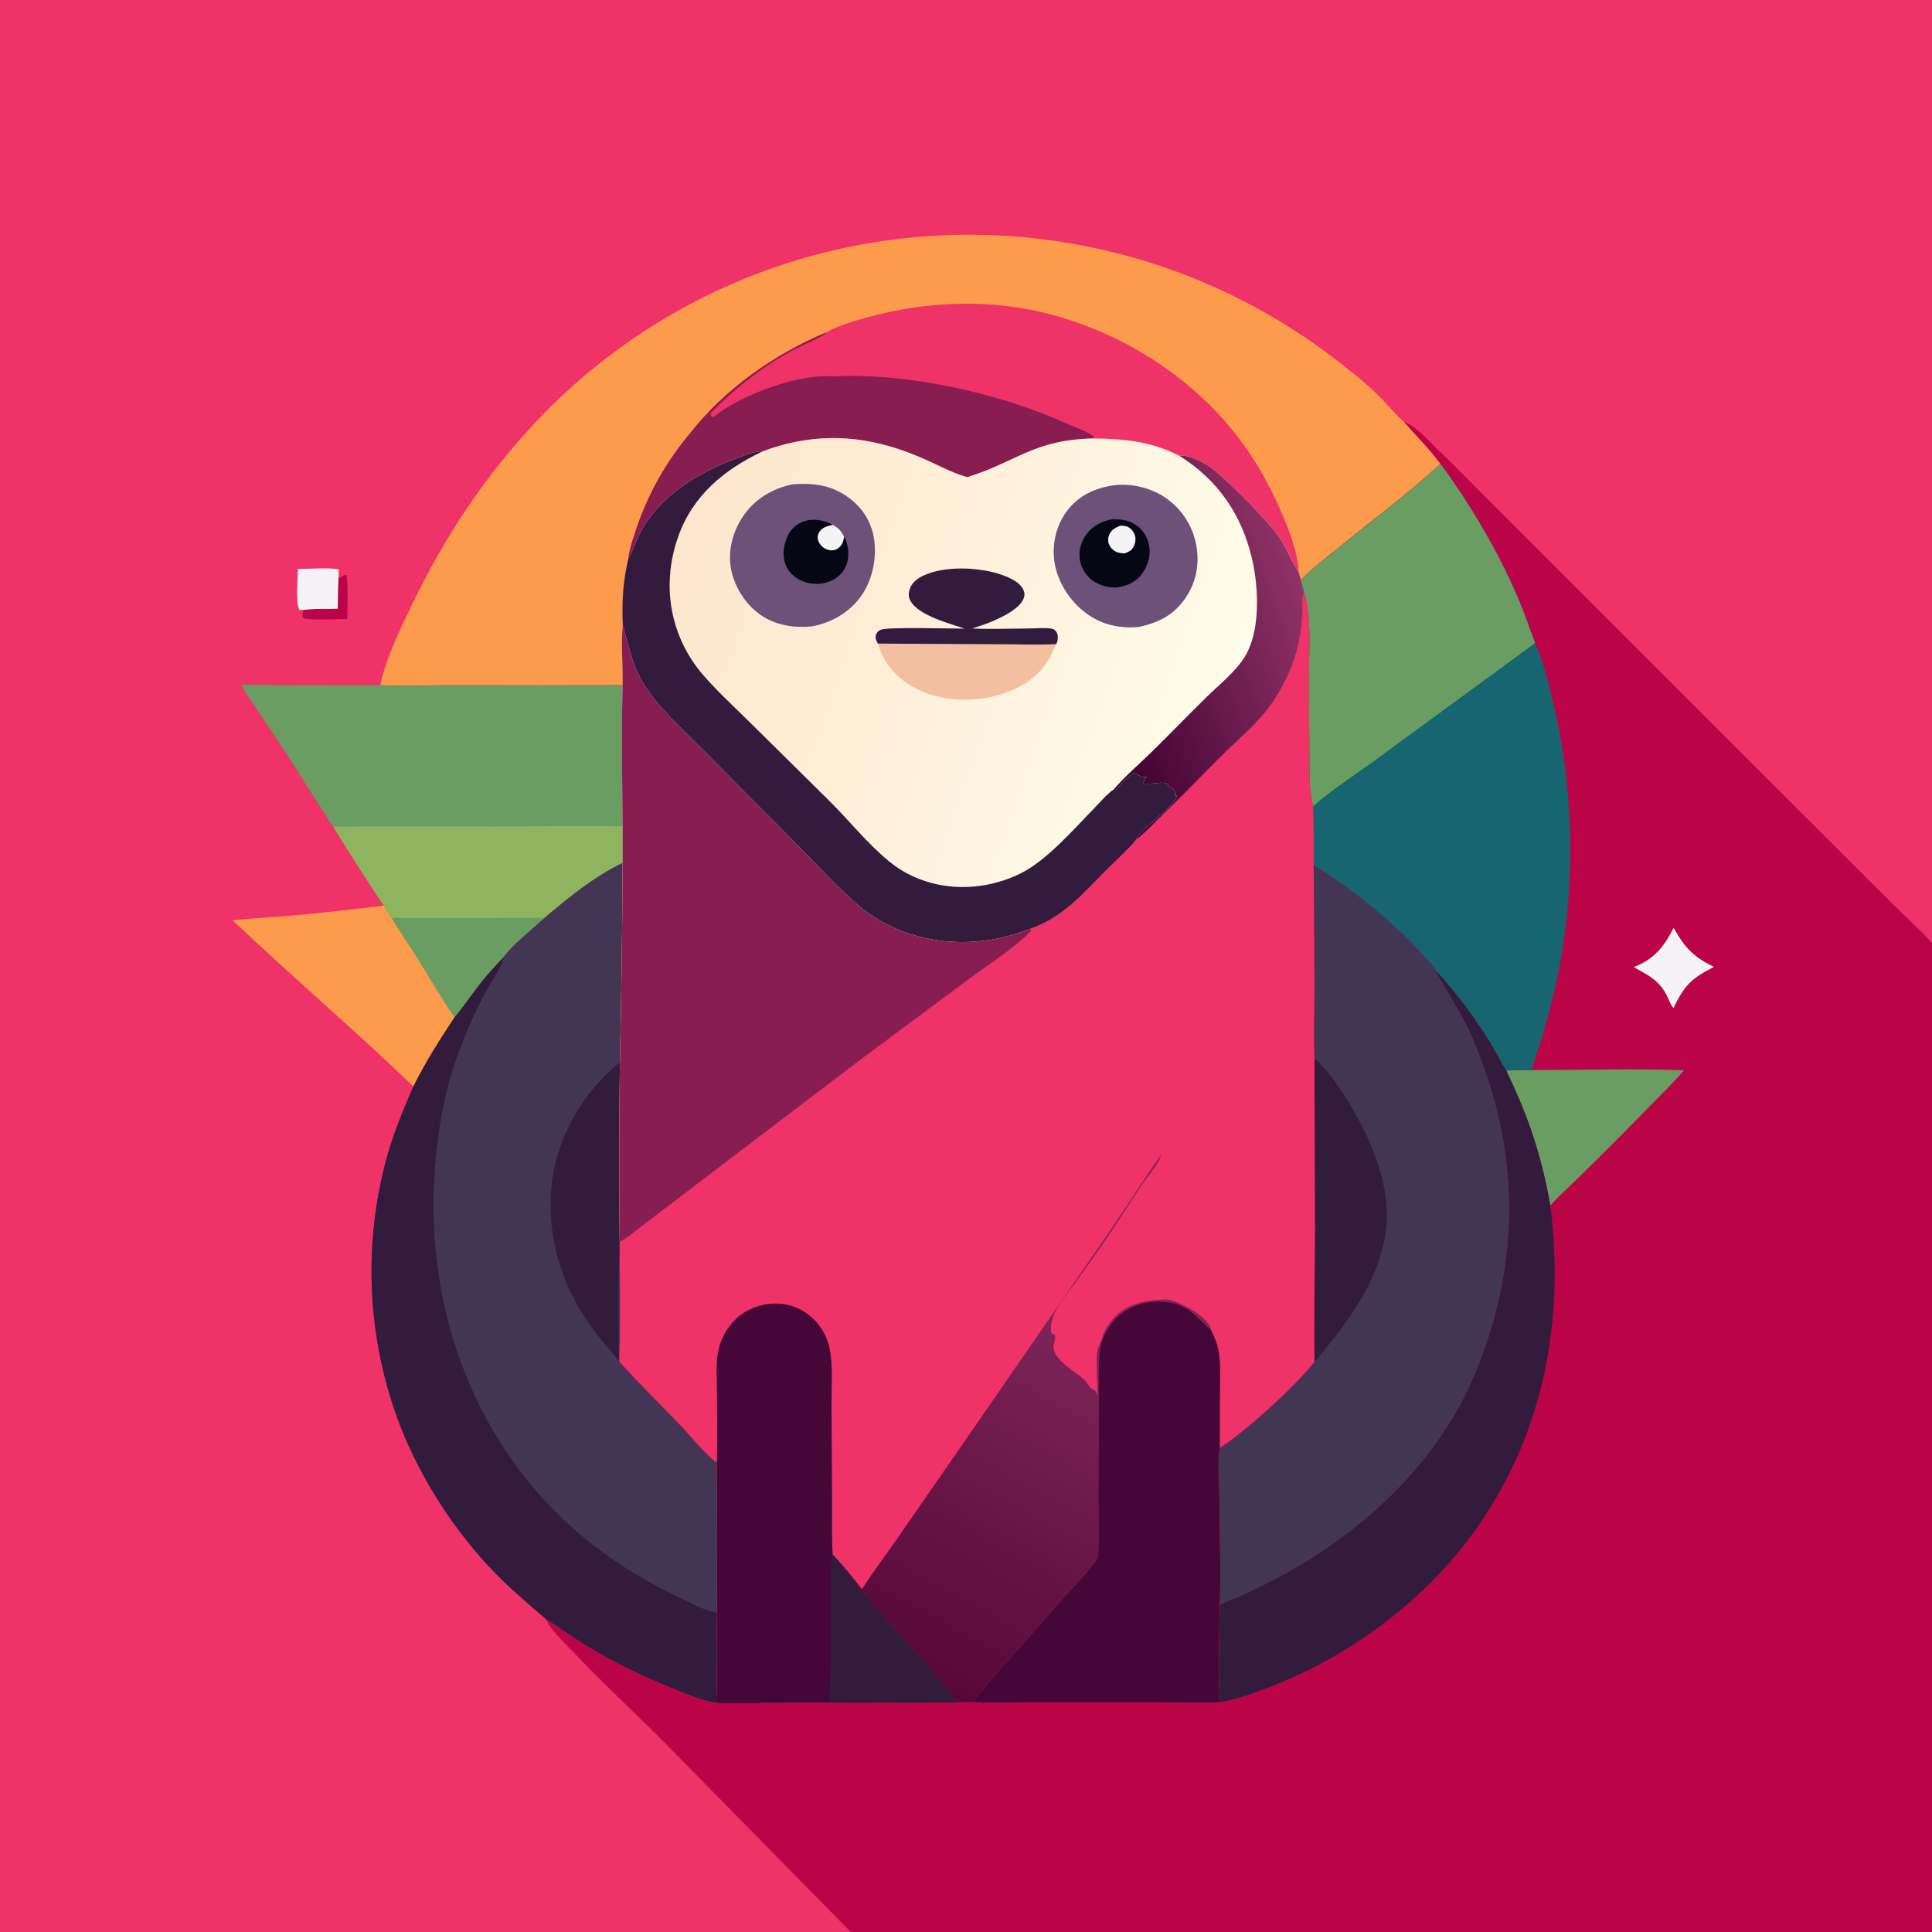 <?xml version="1.0" encoding="utf-8" ?>
<svg xmlns="http://www.w3.org/2000/svg" xmlns:xlink="http://www.w3.org/1999/xlink" width="689" height="689">
	<rect width="100%" height="100%" fill="#333333" stroke="none"/>
	<path fill="#EF3268" transform="scale(0.673 0.673)" d="M0 0L1024 0L1024 499.858L1024 1024L451.051 1024L0 1024L0 0Z"/>
	<path fill="#BB0447" transform="scale(0.673 0.673)" d="M179.352 306.614C180.551 305.919 182.329 304.508 183.662 304.66C184.573 312.247 184.03 320.335 184.069 327.996C176.605 328.042 168.428 328.761 161.057 327.772C160.166 326.857 160.187 326.686 160.269 325.329C160.309 324.665 160.526 323.896 160.663 323.254C166.395 322.305 173.084 322.922 178.973 322.522C179.032 317.218 179.038 311.91 179.352 306.614Z"/>
	<path fill="#F6F3F6" transform="scale(0.673 0.673)" d="M157.832 301.507C163.912 301.505 173.908 300.648 179.514 301.701L179.352 306.614C179.038 311.91 179.032 317.218 178.973 322.522C173.084 322.922 166.395 322.305 160.663 323.254C159.874 323.303 159.331 323.236 158.57 323.022C156.584 318.952 157.827 306.661 157.832 301.507Z"/>
	<path fill="#FD9B4D" transform="scale(0.673 0.673)" d="M203.406 479.869C204.815 481.905 206.071 484.593 207.632 486.445C211.553 493.196 216.162 499.559 220.291 506.193C227.12 517.165 233.573 528.405 240.909 539.045C233.085 550.94 225.38 563.003 219.039 575.77C187.867 545.59 154.676 517.583 123.298 487.652C134.334 486.506 145.466 486.017 156.525 485.029Q180.002 482.78 203.406 479.869Z"/>
	<path fill="#699D61" transform="scale(0.673 0.673)" d="M329.928 362.878C329.244 387.83 329.7 412.956 329.918 437.922L329.931 457.255C314.862 464.523 301.314 475.531 288.629 486.335C282.82 491.625 270.907 501.152 266.874 507.212C262.328 511.994 257.885 516.813 253.84 522.033C249.501 527.633 245.491 533.665 240.909 539.045C233.573 528.405 227.12 517.165 220.291 506.193C216.162 499.559 211.553 493.196 207.632 486.445C206.071 484.593 204.815 481.905 203.406 479.869C194.015 466.188 185.333 452.127 176.548 438.058C167.307 424.236 158.725 409.972 149.63 396.053C142.376 384.951 134.485 374.151 127.636 362.805C152.266 363.218 176.936 362.97 201.57 362.984C216.272 363.451 231.135 362.912 245.854 362.934Q287.891 363.159 329.928 362.878Z"/>
	<path fill="#8EB45F" transform="scale(0.673 0.673)" d="M176.548 438.058C205.293 437.69 234.063 438.008 262.812 437.975C285.147 437.949 307.59 437.462 329.918 437.922L329.931 457.255C314.862 464.523 301.314 475.531 288.629 486.335C282.82 491.625 270.907 501.152 266.874 507.212C262.328 511.994 257.885 516.813 253.84 522.033C249.501 527.633 245.491 533.665 240.909 539.045C233.573 528.405 227.12 517.165 220.291 506.193C216.162 499.559 211.553 493.196 207.632 486.445C206.071 484.593 204.815 481.905 203.406 479.869C194.015 466.188 185.333 452.127 176.548 438.058Z"/>
	<path fill="#699D61" transform="scale(0.673 0.673)" d="M207.632 486.445Q248.131 486.625 288.629 486.335C282.82 491.625 270.907 501.152 266.874 507.212C262.328 511.994 257.885 516.813 253.84 522.033C249.501 527.633 245.491 533.665 240.909 539.045C233.573 528.405 227.12 517.165 220.291 506.193C216.162 499.559 211.553 493.196 207.632 486.445Z"/>
	<path fill="#433655" transform="scale(0.673 0.673)" d="M288.629 486.335C301.314 475.531 314.862 464.523 329.931 457.255Q329.701 510.088 328.482 562.908Q327.844 610.541 328.37 658.176L328.345 669.097C328.768 686.5 328.605 704.098 328.243 721.504C338.242 732.779 349.184 743.314 359.596 754.213C366.129 761.051 372.469 769.299 379.854 775.118Q380.095 814.862 379.922 854.607C379.832 860.554 380.172 899.978 379.487 902.312C372.329 901.316 364.789 898.083 358.057 895.39Q345.6 890.521 333.602 884.61Q321.605 878.699 310.153 871.789C303.114 867.464 296.474 862.57 289.513 858.133C280.452 850.304 271.216 842.562 262.829 834.002C241.385 812.113 223.473 784.422 212.228 755.917Q211.405 753.79 210.625 751.647Q209.845 749.505 209.108 747.347Q208.371 745.189 207.678 743.017Q206.984 740.845 206.334 738.659Q205.684 736.473 205.077 734.275Q204.471 732.077 203.909 729.867Q203.347 727.657 202.829 725.437Q202.311 723.216 201.837 720.986Q201.364 718.755 200.935 716.515Q200.507 714.276 200.123 712.028Q199.739 709.78 199.4 707.525Q199.061 705.27 198.767 703.009Q198.474 700.748 198.225 698.481Q197.977 696.214 197.774 693.943Q197.571 691.672 197.413 689.397Q197.256 687.122 197.143 684.845Q197.031 682.567 196.965 680.288Q196.898 678.009 196.877 675.729Q196.856 673.448 196.881 671.168Q196.906 668.888 196.976 666.609Q197.046 664.33 197.162 662.052Q197.278 659.775 197.439 657.501Q197.6 655.226 197.807 652.955Q198.014 650.684 198.266 648.418Q198.518 646.152 198.815 643.891Q199.113 641.63 199.455 639.376Q199.798 637.121 200.185 634.874Q200.573 632.627 201.005 630.388Q201.437 628.149 201.914 625.92Q202.391 623.69 202.913 621.47Q203.435 619.25 204 617.041Q204.566 614.832 205.176 612.635C208.768 599.897 213.765 587.883 219.039 575.77C225.38 563.003 233.085 550.94 240.909 539.045C245.491 533.665 249.501 527.633 253.84 522.033C257.885 516.813 262.328 511.994 266.874 507.212C270.907 501.152 282.82 491.625 288.629 486.335Z"/>
	<path fill="#331B3E" transform="scale(0.673 0.673)" d="M328.482 562.908Q327.844 610.541 328.37 658.176L328.345 669.097C327.177 672.494 328.017 714.274 328.023 721.36C324.782 717.042 321.091 713.037 317.696 708.834C298.893 685.554 289.108 657.285 292.396 627.288C295.122 602.415 309.064 578.503 328.482 562.908Z"/>
	<path fill="#331B3E" transform="scale(0.673 0.673)" d="M266.874 507.212C266.861 507.44 266.856 507.667 266.835 507.894C266.537 511.186 260.156 520.522 258.368 523.852Q253.844 532.083 249.975 540.64Q246.106 549.198 242.914 558.031C236.553 575.119 233.202 592.353 231.235 610.442C224.725 670.319 239.015 731.215 275.67 779.63C298.089 809.24 327.369 831.349 360.92 846.967C366.056 849.358 373.845 853.599 379.304 854.543C379.508 854.579 379.716 854.586 379.922 854.607C379.832 860.554 380.172 899.978 379.487 902.312C372.329 901.316 364.789 898.083 358.057 895.39Q345.6 890.521 333.602 884.61Q321.605 878.699 310.153 871.789C303.114 867.464 296.474 862.57 289.513 858.133C280.452 850.304 271.216 842.562 262.829 834.002C241.385 812.113 223.473 784.422 212.228 755.917Q211.405 753.79 210.625 751.647Q209.845 749.505 209.108 747.347Q208.371 745.189 207.678 743.017Q206.984 740.845 206.334 738.659Q205.684 736.473 205.077 734.275Q204.471 732.077 203.909 729.867Q203.347 727.657 202.829 725.437Q202.311 723.216 201.837 720.986Q201.364 718.755 200.935 716.515Q200.507 714.276 200.123 712.028Q199.739 709.78 199.4 707.525Q199.061 705.27 198.767 703.009Q198.474 700.748 198.225 698.481Q197.977 696.214 197.774 693.943Q197.571 691.672 197.413 689.397Q197.256 687.122 197.143 684.845Q197.031 682.567 196.965 680.288Q196.898 678.009 196.877 675.729Q196.856 673.448 196.881 671.168Q196.906 668.888 196.976 666.609Q197.046 664.33 197.162 662.052Q197.278 659.775 197.439 657.501Q197.6 655.226 197.807 652.955Q198.014 650.684 198.266 648.418Q198.518 646.152 198.815 643.891Q199.113 641.63 199.455 639.376Q199.798 637.121 200.185 634.874Q200.573 632.627 201.005 630.388Q201.437 628.149 201.914 625.92Q202.391 623.69 202.913 621.47Q203.435 619.25 204 617.041Q204.566 614.832 205.176 612.635C208.768 599.897 213.765 587.883 219.039 575.77C225.38 563.003 233.085 550.94 240.909 539.045C245.491 533.665 249.501 527.633 253.84 522.033C257.885 516.813 262.328 511.994 266.874 507.212Z"/>
	<path fill="#FD9B4D" transform="scale(0.673 0.673)" d="M201.57 362.984C204.098 350.55 210.196 337.446 215.626 326.001C232.283 290.894 250.375 261.497 276.137 232.187Q278.679 229.275 281.292 226.427Q283.905 223.578 286.587 220.795Q289.269 218.011 292.018 215.295Q294.768 212.578 297.583 209.929Q300.399 207.281 303.278 204.702Q306.158 202.124 309.1 199.616Q312.042 197.109 315.044 194.675Q318.047 192.241 321.108 189.881Q324.169 187.521 327.288 185.237Q330.406 182.953 333.58 180.746Q336.753 178.54 339.98 176.412Q343.207 174.283 346.485 172.235Q349.763 170.187 353.09 168.219Q356.417 166.252 359.792 164.367Q363.166 162.482 366.586 160.68Q370.006 158.879 373.469 157.162Q376.932 155.444 380.436 153.813Q383.94 152.181 387.483 150.636Q391.026 149.091 394.606 147.633Q398.186 146.175 401.8 144.806Q405.415 143.436 409.062 142.156Q412.709 140.875 416.387 139.685Q420.064 138.495 423.77 137.395Q427.475 136.295 431.207 135.286Q434.938 134.278 438.693 133.361Q442.448 132.444 446.225 131.62Q450.001 130.796 453.797 130.065Q457.592 129.333 461.405 128.695Q465.217 128.057 469.044 127.513Q472.871 126.969 476.71 126.519Q480.549 126.069 484.398 125.713Q488.246 125.357 492.103 125.096Q495.7 124.854 499.302 124.694Q502.904 124.533 506.509 124.454Q510.113 124.375 513.719 124.378Q517.324 124.381 520.929 124.465Q524.534 124.549 528.135 124.715Q531.737 124.881 535.334 125.128Q538.931 125.375 542.521 125.704Q546.112 126.033 549.694 126.442Q553.276 126.852 556.848 127.343Q560.42 127.834 563.98 128.405Q567.54 128.976 571.086 129.628Q574.632 130.28 578.163 131.012Q581.693 131.744 585.206 132.556Q588.719 133.367 592.213 134.258Q595.707 135.149 599.179 136.119Q602.652 137.089 606.102 138.137Q609.551 139.185 612.977 140.311Q616.402 141.437 619.801 142.64Q623.199 143.843 626.57 145.123Q629.941 146.403 633.282 147.758Q636.623 149.114 639.932 150.545Q643.242 151.976 646.518 153.481Q649.794 154.987 653.035 156.566Q656.276 158.145 659.481 159.798Q662.686 161.45 665.852 163.174Q669.019 164.898 672.146 166.694Q675.272 168.489 678.357 170.355Q681.443 172.221 684.485 174.156Q687.527 176.091 690.525 178.095Q693.522 180.098 696.474 182.169Q699.425 184.24 702.329 186.377Q705.233 188.514 708.088 190.716C715.898 196.733 723.589 202.844 730.626 209.766C735.085 214.152 739.033 219.271 743.738 223.362C743.841 223.452 743.946 223.54 744.05 223.628C750.452 230.944 757.621 237.996 763.345 245.839C746.521 261.374 727.841 275.126 710.123 289.632C703.15 295.341 695.696 300.907 689.406 307.354L688.134 303.058C684.238 297.131 681.813 290.319 677.752 284.364C672.203 276.227 651.222 255.261 643.378 249.078C640.535 246.838 637.381 244.883 634.042 243.471C631.894 242.562 627.321 240.78 625.144 241.667C610.172 233.83 595.614 232.515 578.949 232.352C547.468 233.145 538.762 244.74 512.475 252.881C503.369 250.168 495.266 245.48 486.543 241.84C458.774 230.251 432.402 228.632 404.003 239.229C400.453 239.031 396.669 240.594 393.359 241.743C379.404 246.586 365.059 253.71 354.038 263.638C347.345 269.668 341.453 277.02 337.76 285.277C336.164 288.846 334.923 292.753 332.931 296.113C330.077 308.055 329.457 319.052 330.028 331.304C328.948 341.542 330.161 352.524 329.928 362.878Q287.891 363.159 245.854 362.934C231.135 362.912 216.272 363.451 201.57 362.984Z"/>
	<path fill="#EF3268" transform="scale(0.673 0.673)" d="M437.369 176.354C444.217 172.483 452.481 170.112 460.063 168.043C492.03 159.32 526.504 158.185 558.563 167.087C604.233 179.769 645.484 209.545 668.942 251.161C676.155 263.958 688.001 288.949 688.134 303.058C684.238 297.131 681.813 290.319 677.752 284.364C672.203 276.227 651.222 255.261 643.378 249.078C640.535 246.838 637.381 244.883 634.042 243.471C631.894 242.562 627.321 240.78 625.144 241.667C610.172 233.83 595.614 232.515 578.949 232.352C547.468 233.145 538.762 244.74 512.475 252.881C503.369 250.168 495.266 245.48 486.543 241.84C458.774 230.251 432.402 228.632 404.003 239.229C400.453 239.031 396.669 240.594 393.359 241.743C379.404 246.586 365.059 253.71 354.038 263.638C347.345 269.668 341.453 277.02 337.76 285.277C336.164 288.846 334.923 292.753 332.931 296.113C333.481 291.36 335.087 286.621 336.564 282.081C342.981 262.361 352.705 245.006 366.033 229.139C384.315 205.995 410.32 187.755 437.369 176.354Z"/>
	<path fill="#871D51" transform="scale(0.673 0.673)" d="M437.369 176.354L437.465 176.903C431.244 180.627 424.241 183.265 417.869 186.805C402.858 195.145 388.747 206.574 376.736 218.763L376.533 219.773L377.529 221.047C378.634 220.733 379.195 220.212 380.083 219.512C393.315 209.065 424.253 197.813 440.795 199.481C480.594 197.348 529.098 208.171 565.224 224.448C568.808 226.063 576.681 228.8 579.346 231.208C579.464 231.314 579.561 231.44 579.668 231.557C579.437 231.83 579.242 232.147 578.949 232.352C547.468 233.145 538.762 244.74 512.475 252.881C503.369 250.168 495.266 245.48 486.543 241.84C458.774 230.251 432.402 228.632 404.003 239.229C400.453 239.031 396.669 240.594 393.359 241.743C379.404 246.586 365.059 253.71 354.038 263.638C347.345 269.668 341.453 277.02 337.76 285.277C336.164 288.846 334.923 292.753 332.931 296.113C333.481 291.36 335.087 286.621 336.564 282.081C342.981 262.361 352.705 245.006 366.033 229.139C384.315 205.995 410.32 187.755 437.369 176.354Z"/>
	<defs>
		<linearGradient id="gradient_0" gradientUnits="userSpaceOnUse" x1="360.004" y1="284.065" x2="646.183" y2="384.6">
			<stop offset="0" stop-color="#FEE6CC"/>
			<stop offset="1" stop-color="#FEFCEA"/>
		</linearGradient>
	</defs>
	<path fill="url(#gradient_0)" transform="scale(0.673 0.673)" d="M404.003 239.229C432.402 228.632 458.774 230.251 486.543 241.84C495.266 245.48 503.369 250.168 512.475 252.881C538.762 244.74 547.468 233.145 578.949 232.352C595.614 232.515 610.172 233.83 625.144 241.667C627.321 240.78 631.894 242.562 634.042 243.471C637.381 244.883 640.535 246.838 643.378 249.078C651.222 255.261 672.203 276.227 677.752 284.364C681.813 290.319 684.238 297.131 688.134 303.058L689.406 307.354Q690.213 310.567 690.977 313.79C690.895 314.096 690.808 314.401 690.731 314.709C689.796 318.435 690.2 323.208 690.034 327.075Q689.877 330.182 689.489 333.268Q689.101 336.354 688.485 339.403Q687.869 342.452 687.028 345.446Q686.187 348.441 685.126 351.365C682.128 359.412 677.783 367.722 672.634 374.637C665.113 384.737 654.879 392.935 646.035 401.847C635.509 412.456 625.175 423.203 614.382 433.55C610.5 437.271 606.549 441.661 602.248 444.86C597.601 450.45 591.793 455.551 586.622 460.698C579.181 468.104 571.842 476.455 563.439 482.73C557.986 486.803 552.331 489.938 545.926 492.196L546.584 493.226C539.023 501.297 522.92 511.886 513.66 518.699L455.206 562.191L361.933 633.154L339.68 650.113C336.139 652.785 332.3 656.185 328.37 658.176Q327.844 610.542 328.482 562.908Q329.701 510.088 329.931 457.255L329.918 437.922C329.7 412.956 329.244 387.83 329.928 362.878C330.161 352.524 328.948 341.542 330.028 331.304C329.457 319.052 330.077 308.055 332.931 296.113C334.923 292.753 336.164 288.846 337.76 285.277C341.453 277.02 347.345 269.668 354.038 263.638C365.059 253.71 379.404 246.586 393.359 241.743C396.669 240.594 400.453 239.031 404.003 239.229Z"/>
	<path fill="#F2BFA0" transform="scale(0.673 0.673)" d="M465.191 341.048L530.938 341.411C540.463 341.412 550.232 341.845 559.732 341.326C558.643 343.632 557.589 345.969 556.391 348.219C550.822 358.68 540.902 364.676 529.814 368.075C515.672 372.412 498.136 371.775 484.989 364.625C474.987 359.186 468.442 352.009 465.191 341.048Z"/>
	<path fill="#331B3E" transform="scale(0.673 0.673)" d="M511.215 333.121C503.231 330.334 486.583 326.218 482.381 318.262C481.357 316.322 481.388 314.394 482.025 312.321C483.031 309.05 485.815 306.721 488.79 305.258C500.434 299.53 519.384 300.449 531.348 304.777C535.276 306.198 540.449 308.541 542.292 312.515C543.02 314.086 543.039 315.688 542.373 317.287C539.731 323.635 527.474 328.778 521.424 330.947C519.352 331.689 517.241 332.315 515.162 333.038C525.129 333.469 535.178 333.116 545.153 333.032C548.95 332.999 553.247 332.562 556.981 333.07C558.097 333.221 558.528 333.459 559.316 334.273C560.399 335.392 560.598 336.887 560.522 338.378C560.469 339.412 560.134 340.38 559.732 341.326C550.232 341.845 540.463 341.412 530.938 341.411L465.191 341.048C464.314 339.478 463.605 337.998 464.259 336.153C464.674 334.983 465.56 334.238 466.66 333.732C470.15 332.125 504.285 333.139 511.215 333.121Z"/>
	<defs>
		<linearGradient id="gradient_1" gradientUnits="userSpaceOnUse" x1="579.386" y1="349.183" x2="689.173" y2="309.514">
			<stop offset="0" stop-color="#420334"/>
			<stop offset="1" stop-color="#903265"/>
		</linearGradient>
	</defs>
	<path fill="url(#gradient_1)" transform="scale(0.673 0.673)" d="M625.144 241.667C627.321 240.78 631.894 242.562 634.042 243.471C637.381 244.883 640.535 246.838 643.378 249.078C651.222 255.261 672.203 276.227 677.752 284.364C681.813 290.319 684.238 297.131 688.134 303.058L689.406 307.354Q690.213 310.567 690.977 313.79C690.895 314.096 690.808 314.401 690.731 314.709C689.796 318.435 690.2 323.208 690.034 327.075Q689.877 330.182 689.489 333.268Q689.101 336.354 688.485 339.403Q687.869 342.452 687.028 345.446Q686.187 348.441 685.126 351.365C682.128 359.412 677.783 367.722 672.634 374.637C665.113 384.737 654.879 392.935 646.035 401.847C635.509 412.456 625.175 423.203 614.382 433.55C610.5 437.271 606.549 441.661 602.248 444.86C602.26 440.413 622.413 428.261 623.663 421.525Q623.102 421.583 622.54 421.624C623.156 416.58 620.741 419.563 618.864 415.613C615.849 413.861 612.231 415.408 608.975 415.281C607.965 415.242 606.982 415.275 605.972 415.318L605.555 414.884L607.05 412.758L606.61 412.766L607.624 411.788L607.636 411.786C606.471 411.747 605.253 411.804 604.205 411.232C603.21 410.689 602.248 410.141 601.228 409.634C598.623 409.856 593.526 416.531 591.188 418.6L590.128 418.347C596.235 411.296 603.795 404.815 610.47 398.27C620.307 388.624 629.845 378.674 639.696 369.051C646.276 362.622 654.115 356.452 659.173 348.731C668.14 335.045 666.998 311.514 663.507 296.331C658.146 273.014 645.463 254.357 625.144 241.667Z"/>
	<path fill="#6D5178" transform="scale(0.673 0.673)" d="M590.207 257.165C599.196 256.019 609.062 258.3 616.696 263.151Q617.493 263.665 618.264 264.218Q619.036 264.771 619.779 265.36Q620.522 265.95 621.236 266.575Q621.95 267.2 622.633 267.859Q623.315 268.518 623.965 269.209Q624.615 269.9 625.23 270.623Q625.845 271.345 626.425 272.096Q627.004 272.847 627.546 273.626Q628.088 274.404 628.592 275.209Q629.096 276.013 629.56 276.84Q630.024 277.668 630.447 278.517Q630.87 279.366 631.251 280.235Q631.632 281.104 631.971 281.99Q632.309 282.876 632.604 283.778Q632.899 284.68 633.15 285.595Q633.401 286.51 633.607 287.436C635.83 297.445 634.283 307.585 628.649 316.201C622.479 325.64 614.289 329.886 603.511 332.204C593.451 333.144 584.086 331.157 575.828 325.169C567.054 318.807 560.334 308.454 558.743 297.669C557.364 288.325 559.663 278.383 565.364 270.81C571.523 262.629 580.251 258.539 590.207 257.165Z"/>
	<path fill="#050714" transform="scale(0.673 0.673)" d="M589.343 275.171C593.725 275.051 597.904 275.567 601.662 278.003C605.415 280.435 607.941 284.32 608.862 288.676C609.943 293.792 608.53 299.239 605.567 303.491C602.149 308.395 597.585 310.429 591.869 311.329C587.757 311.465 583.457 310.518 579.955 308.3Q579.583 308.065 579.223 307.812Q578.864 307.559 578.518 307.287Q578.172 307.015 577.84 306.726Q577.509 306.437 577.193 306.13Q576.877 305.824 576.577 305.502Q576.277 305.18 575.995 304.843Q575.712 304.506 575.447 304.155Q575.182 303.804 574.936 303.439Q574.69 303.075 574.463 302.698Q574.236 302.321 574.028 301.933Q573.821 301.545 573.634 301.147Q573.447 300.749 573.281 300.342Q573.115 299.934 572.97 299.519Q572.825 299.104 572.702 298.681Q572.579 298.259 572.478 297.831Q572.377 297.403 572.298 296.97C571.447 292.276 572.674 287.422 575.392 283.534C578.759 278.718 583.674 276.196 589.343 275.171Z"/>
	<path fill="#F6F3F6" transform="scale(0.673 0.673)" d="M593.656 278.542C594.866 278.57 596.184 278.613 597.318 279.079C599.162 279.838 600.512 281.356 601.216 283.202C602.008 285.275 601.75 287.587 600.754 289.544C599.6 291.81 598.202 292.412 595.878 293.256C594.678 293.175 593.329 293.068 592.182 292.683C590.324 292.059 588.648 290.564 587.815 288.792C587.007 287.074 587.04 285.119 587.765 283.379C588.904 280.643 591.068 279.65 593.656 278.542Z"/>
	<path fill="#6D5178" transform="scale(0.673 0.673)" d="M420.302 256.586C430.654 255.916 439.431 256.835 448.263 262.694C455.866 267.739 461.162 275.116 462.914 284.128C464.909 294.396 462.638 306.557 456.736 315.233C450.525 324.363 440.814 329.944 430.118 331.949C420.978 332.789 411.624 331.462 403.81 326.35C395.633 321.002 389.474 311.668 387.49 302.122C385.471 292.409 388.152 281.985 393.597 273.819C399.907 264.358 409.302 258.81 420.302 256.586Z"/>
	<path fill="#050714" transform="scale(0.673 0.673)" d="M447.296 284.501C447.63 284.902 447.544 284.751 447.789 285.261C449.751 289.338 450.091 294.959 448.578 299.231C447.143 303.284 443.989 306.283 440.055 307.924Q439.599 308.112 439.134 308.276Q438.669 308.441 438.196 308.582Q437.724 308.723 437.244 308.84Q436.765 308.957 436.281 309.05Q435.796 309.142 435.308 309.211Q434.819 309.279 434.328 309.322Q433.837 309.366 433.344 309.385Q432.851 309.404 432.358 309.397Q431.865 309.391 431.372 309.361Q430.88 309.33 430.39 309.274Q429.9 309.219 429.413 309.138Q428.927 309.058 428.444 308.954Q427.962 308.849 427.486 308.72Q427.01 308.592 426.541 308.439Q426.072 308.287 425.611 308.111Q425.15 307.935 424.699 307.736C420.773 305.978 417.582 302.892 416.117 298.804C414.372 293.936 415.308 288.041 417.603 283.508Q417.933 282.859 418.327 282.247Q418.72 281.634 419.173 281.063Q419.625 280.493 420.132 279.97Q420.639 279.448 421.195 278.978Q421.752 278.509 422.352 278.097Q422.952 277.685 423.591 277.335Q424.229 276.985 424.899 276.7Q425.569 276.415 426.264 276.198C431.36 274.555 436.707 275.663 441.337 278.101C444.521 279.952 445.712 281.188 447.296 284.501Z"/>
	<path fill="#F6F3F6" transform="scale(0.673 0.673)" d="M441.337 278.101C444.521 279.952 445.712 281.188 447.296 284.501C447.113 285.516 446.929 286.557 446.516 287.509C445.747 289.281 444.388 290.735 442.524 291.347C440.685 291.951 438.611 291.541 436.97 290.573C435.288 289.58 433.908 287.906 433.443 285.99C433.062 284.417 433.378 283.074 434.242 281.735C435.756 279.389 438.819 278.664 441.337 278.101Z"/>
	<path fill="#331B3E" transform="scale(0.673 0.673)" d="M332.931 296.113C334.923 292.753 336.164 288.846 337.76 285.277C341.453 277.02 347.345 269.668 354.038 263.638C365.059 253.71 379.404 246.586 393.359 241.743C396.669 240.594 400.453 239.031 404.003 239.229C383.642 248.882 367.024 262.648 359.317 284.503C352.645 303.424 353.291 323.819 362.164 341.931Q364.32 346.337 367.046 350.415Q369.773 354.493 373.02 358.17C380.54 366.772 389.137 374.632 397.261 382.668L439.531 424.444C450.268 435.091 459.871 447.351 471.653 456.872Q473.685 458.505 475.855 459.949Q478.025 461.394 480.315 462.638Q482.605 463.883 484.997 464.918Q487.39 465.953 489.865 466.77C506.451 472.402 525.28 470.569 540.873 462.789C554.89 455.795 568.75 439.607 579.837 428.307C582.893 425.192 586.514 420.762 590.128 418.347L591.188 418.6C593.526 416.531 598.623 409.856 601.228 409.634C602.248 410.141 603.21 410.689 604.205 411.232C605.253 411.804 606.471 411.747 607.636 411.786L607.624 411.788L606.61 412.766L607.05 412.758L605.555 414.884L605.972 415.318C606.982 415.275 607.965 415.242 608.975 415.281C612.231 415.408 615.849 413.861 618.864 415.613C620.741 419.563 623.156 416.58 622.54 421.624Q623.102 421.583 623.663 421.525C622.413 428.261 602.26 440.413 602.248 444.86C597.601 450.45 591.793 455.551 586.622 460.698C579.181 468.104 571.842 476.455 563.439 482.73C557.986 486.803 552.331 489.938 545.926 492.196C542.264 493.512 538.556 494.804 534.806 495.842C512.29 502.07 487.266 499.765 466.815 488.133Q463.249 486.135 459.924 483.758Q456.599 481.381 453.554 478.654C442.519 468.723 432.274 457.638 421.843 447.08C407.309 432.369 392.574 417.876 378.169 403.035C367.138 391.669 351.614 377.97 342.878 365.258C335.521 354.552 333.377 343.537 330.028 331.304C329.457 319.052 330.077 308.055 332.931 296.113Z"/>
	<path fill="#871D51" transform="scale(0.673 0.673)" d="M330.028 331.304C333.377 343.537 335.521 354.552 342.878 365.258C351.614 377.97 367.138 391.669 378.169 403.035C392.574 417.876 407.309 432.369 421.843 447.08C432.274 457.638 442.519 468.723 453.554 478.654Q456.599 481.381 459.924 483.758Q463.249 486.135 466.815 488.133C487.266 499.765 512.29 502.07 534.806 495.842C538.556 494.804 542.264 493.512 545.926 492.196L546.584 493.226C539.023 501.297 522.92 511.886 513.66 518.699L455.206 562.191L361.933 633.154L339.68 650.113C336.139 652.785 332.3 656.185 328.37 658.176Q327.844 610.542 328.482 562.908Q329.701 510.088 329.931 457.255L329.918 437.922C329.7 412.956 329.244 387.83 329.928 362.878C330.161 352.524 328.948 341.542 330.028 331.304Z"/>
	<path fill="#BB0447" transform="scale(0.673 0.673)" d="M744.05 223.628C750.118 225.515 757.226 233.828 761.826 238.206C774.546 250.311 786.657 263.064 799.159 275.394L920.516 396.741L1000.23 476.334C1008.02 484.238 1016.54 491.661 1024 499.858L1024 1024L451.051 1024L351.493 922.733C335.939 907.139 319.795 892.243 304.631 876.259C300.882 872.307 290.895 863.082 289.513 858.133C296.474 862.57 303.114 867.464 310.153 871.789Q321.605 878.699 333.602 884.61Q345.6 890.521 358.057 895.39C364.789 898.083 372.329 901.316 379.487 902.312C380.172 899.978 379.832 860.554 379.922 854.607Q380.095 814.862 379.854 775.118C372.469 769.299 366.129 761.051 359.596 754.213C349.184 743.314 338.242 732.779 328.243 721.504C328.605 704.098 328.768 686.5 328.345 669.097L328.37 658.176C332.3 656.185 336.139 652.785 339.68 650.113L361.933 633.154L455.206 562.191L513.66 518.699C522.92 511.886 539.023 501.297 546.584 493.226L545.926 492.196C552.331 489.938 557.986 486.803 563.439 482.73C571.842 476.455 579.181 468.104 586.622 460.698C591.793 455.551 597.601 450.45 602.248 444.86C606.549 441.661 610.5 437.271 614.382 433.55C625.175 423.203 635.509 412.456 646.035 401.847C654.879 392.935 665.113 384.737 672.634 374.637C677.783 367.722 682.128 359.412 685.126 351.365Q686.187 348.441 687.028 345.446Q687.869 342.452 688.485 339.403Q689.101 336.354 689.489 333.268Q689.877 330.182 690.034 327.075C690.2 323.208 689.796 318.435 690.731 314.709C690.808 314.401 690.895 314.096 690.977 313.79Q690.213 310.567 689.406 307.354C695.696 300.907 703.15 295.341 710.123 289.632C727.841 275.126 746.521 261.374 763.345 245.839C757.621 237.996 750.452 230.944 744.05 223.628Z"/>
	<path fill="#F6F3F6" transform="scale(0.673 0.673)" d="M886.765 491.799C887.271 492.272 887.126 492.061 887.436 492.61C893.088 502.624 897.775 507.26 908.206 512.352C895.739 518.85 892.983 521.803 886.758 534.131C885.289 532.607 884.236 529.458 883.248 527.508C879.083 519.289 873.257 516.736 865.764 512.459C876.337 508.383 881.846 501.703 886.765 491.799Z"/>
	<path fill="#699D61" transform="scale(0.673 0.673)" d="M811.647 567.018C838.458 567.03 865.532 566.187 892.312 567.115C887.406 573.033 881.73 578.442 876.371 583.96Q858.476 602.402 840.154 620.421C833.988 626.52 827.377 632.434 821.511 638.806C816.712 611.79 809.984 592.039 798.193 567.341C802.64 566.943 807.183 567.066 811.647 567.018Z"/>
	<path fill="#331B3E" transform="scale(0.673 0.673)" d="M760.651 514.021Q768.746 522.808 775.96 532.331Q783.175 541.855 789.442 552.026C792.53 557.038 795.141 562.315 798.193 567.341C809.984 592.039 816.712 611.79 821.511 638.806C829.635 702.453 816.832 765.304 777.284 816.829C750.915 851.184 713.106 878.501 672.812 893.987C664.68 897.112 655.979 900.276 647.398 901.854L646.682 901.464C645.171 896.306 646.229 858.257 646.408 850.28C649.253 848.807 652.414 847.697 655.365 846.431C709.875 823.064 760.374 781.32 782.722 725.171C806.046 666.572 805.27 608.326 780.313 550.287C776.488 541.392 771.518 533.067 766.672 524.7C764.718 521.326 762.3 517.987 760.802 514.4C760.75 514.275 760.701 514.148 760.651 514.021Z"/>
	<path fill="#166570" transform="scale(0.673 0.673)" d="M763.345 245.839C779.113 267.305 793.354 291.32 803.93 315.774C807.481 323.985 810.396 332.365 813.45 340.765C817.532 349.973 820.099 360.265 822.512 370.021Q823.594 374.484 824.555 378.975Q825.516 383.466 826.355 387.982Q827.195 392.497 827.912 397.033Q828.629 401.57 829.223 406.124Q829.817 410.678 830.288 415.246Q830.759 419.815 831.107 424.394Q831.454 428.974 831.677 433.561Q831.901 438.148 832 442.74Q832.1 447.332 832.075 451.924Q832.051 456.517 831.902 461.107Q831.753 465.698 831.481 470.282Q831.208 474.867 830.812 479.442Q830.415 484.018 829.896 488.581Q829.376 493.144 828.733 497.692Q828.09 502.239 827.324 506.767Q826.559 511.296 825.671 515.802Q822.129 532.966 817.073 549.747C815.337 555.494 813.188 561.228 811.647 567.018C807.183 567.066 802.64 566.943 798.193 567.341C795.141 562.315 792.53 557.038 789.442 552.026Q783.175 541.855 775.96 532.331Q768.746 522.808 760.651 514.021C759.637 511.827 757.195 509.557 755.585 507.727C740.428 490.502 715.925 470.227 696.135 458.545C696.112 448.15 696.276 437.714 695.829 427.329C693.496 418.835 693.938 409.218 693.848 400.458L693.545 360.278C693.515 346.169 695.288 327.095 690.977 313.79Q690.213 310.567 689.406 307.354C695.696 300.907 703.15 295.341 710.123 289.632C727.841 275.126 746.521 261.374 763.345 245.839Z"/>
	<path fill="#699D61" transform="scale(0.673 0.673)" d="M763.345 245.839C779.113 267.305 793.354 291.32 803.93 315.774C807.481 323.985 810.396 332.365 813.45 340.765L728.608 402.892C719.068 409.987 704.066 419.556 695.829 427.329C693.496 418.835 693.938 409.218 693.848 400.458L693.545 360.278C693.515 346.169 695.288 327.095 690.977 313.79Q690.213 310.567 689.406 307.354C695.696 300.907 703.15 295.341 710.123 289.632C727.841 275.126 746.521 261.374 763.345 245.839Z"/>
	<path fill="#433655" transform="scale(0.673 0.673)" d="M696.135 458.545C715.925 470.227 740.428 490.502 755.585 507.727C757.195 509.557 759.637 511.827 760.651 514.021C760.701 514.148 760.75 514.275 760.802 514.4C762.3 517.987 764.718 521.326 766.672 524.7C771.518 533.067 776.488 541.392 780.313 550.287C805.27 608.326 806.046 666.572 782.722 725.171C760.374 781.32 709.875 823.064 655.365 846.431C652.414 847.697 649.253 848.807 646.408 850.28C646.963 831.113 646.338 811.8 646.144 792.621C646.063 784.53 645.065 775.084 646.385 767.134C659.369 759.23 687.623 733.428 696.527 721.628C696.192 698.548 696.749 675.427 696.79 652.344L696.538 560.856C695.959 548.433 696.521 535.736 696.517 523.286L696.135 458.545Z"/>
	<path fill="#331B3E" transform="scale(0.673 0.673)" d="M696.538 560.856C708.739 571.153 722.929 596.939 728.525 612.006C731.641 620.396 733.956 629.306 734.68 638.246C737.246 669.926 716.752 698.168 697.062 721.012L696.527 721.628C696.192 698.548 696.749 675.427 696.79 652.344L696.538 560.856Z"/>
	<path fill="#EF3268" transform="scale(0.673 0.673)" d="M690.977 313.79C695.288 327.095 693.515 346.169 693.545 360.278L693.848 400.458C693.938 409.218 693.496 418.835 695.829 427.329C696.276 437.714 696.112 448.15 696.135 458.545L696.517 523.286C696.521 535.736 695.959 548.433 696.538 560.856L696.79 652.344C696.749 675.427 696.192 698.548 696.527 721.628C687.623 733.428 659.369 759.23 646.385 767.134C645.065 775.084 646.063 784.53 646.144 792.621C646.338 811.8 646.963 831.113 646.408 850.28C646.229 858.257 645.171 896.306 646.682 901.464L647.398 901.854C641.009 902.512 634.364 902.15 627.939 902.115L596.439 902.034L542.645 902.074C533.731 902.068 524.712 902.344 515.816 901.991L507.514 902.096C493.387 902.149 479.219 902.419 465.097 902.089C459.74 902.599 454.117 902.287 448.726 902.296L419.15 902.345L393.505 902.469C388.88 902.493 384.079 902.815 379.487 902.312C380.172 899.978 379.832 860.554 379.922 854.607Q380.095 814.862 379.854 775.118C372.469 769.299 366.129 761.051 359.596 754.213C349.184 743.314 338.242 732.779 328.243 721.504C328.605 704.098 328.768 686.5 328.345 669.097L328.37 658.176C332.3 656.185 336.139 652.785 339.68 650.113L361.933 633.154L455.206 562.191L513.66 518.699C522.92 511.886 539.023 501.297 546.584 493.226L545.926 492.196C552.331 489.938 557.986 486.803 563.439 482.73C571.842 476.455 579.181 468.104 586.622 460.698C591.793 455.551 597.601 450.45 602.248 444.86C606.549 441.661 610.5 437.271 614.382 433.55C625.175 423.203 635.509 412.456 646.035 401.847C654.879 392.935 665.113 384.737 672.634 374.637C677.783 367.722 682.128 359.412 685.126 351.365Q686.187 348.441 687.028 345.446Q687.869 342.452 688.485 339.403Q689.101 336.354 689.489 333.268Q689.877 330.182 690.034 327.075C690.2 323.208 689.796 318.435 690.731 314.709C690.808 314.401 690.895 314.096 690.977 313.79Z"/>
	<defs>
		<linearGradient id="gradient_2" gradientUnits="userSpaceOnUse" x1="487.869" y1="890.227" x2="585.155" y2="712.951">
			<stop offset="0" stop-color="#550838"/>
			<stop offset="1" stop-color="#7D2459"/>
		</linearGradient>
	</defs>
	<path fill="url(#gradient_2)" transform="scale(0.673 0.673)" d="M456.641 842.17C462.571 833.104 469.137 824.364 475.331 815.465L517.124 755.106L588.286 652.078C597.415 638.851 605.843 625.225 615.19 612.133C614.682 615.695 607.92 623.638 605.633 627.011C597.717 638.687 590.39 650.71 582.212 662.223C578.205 667.863 574.227 673.625 570.148 679.203C566.711 683.903 562.836 688.583 559.947 693.64C557.82 697.364 556.097 702.407 557.243 706.695L559.042 707.319C559.72 709.603 557.861 712.278 558.371 714.868C559.653 721.366 569.737 726.796 574.405 731.012C576.034 732.484 577.326 735.381 579.162 736.354C579.384 736.471 579.644 736.511 579.857 736.643C581.072 737.397 581.001 738.121 581.257 739.42C582.436 736.623 579.798 718.968 582.069 713.974C584.812 707.941 584.284 705.426 589.146 699.631C596.599 690.747 605.698 689.223 616.705 688.561C622.379 688.22 633.69 694.63 637.794 698.707C639.279 700.183 641.784 702.729 641.8 704.94C641.653 704.807 641.502 704.679 641.358 704.542C632.108 695.75 627.543 689.549 613.492 689.683C605.191 689.762 596.829 692.857 591.048 698.922C587.422 702.726 584.249 708.085 583.232 713.271C581.376 722.728 582.397 736.649 582.34 746.535Q582.022 769.09 582.031 791.647C582.021 802.739 582.28 813.9 581.937 824.984C576.487 833.333 568.747 840.803 562.094 848.221C555.704 855.344 549.55 862.668 543.175 869.8C535.799 878.053 528.19 886.098 521.236 894.716C519.61 896.731 516.619 899.636 515.816 901.991L507.514 902.096C502.754 895.462 496.997 889.363 491.628 883.209L469.17 857.231C465.046 852.441 460.013 847.495 456.641 842.17Z"/>
	<path fill="#450737" transform="scale(0.673 0.673)" d="M379.854 775.118C380.248 762.636 379.951 750.096 379.919 737.608C379.9 730.163 379.081 721.79 380.887 714.54Q381.169 713.423 381.529 712.329Q381.889 711.235 382.325 710.168Q382.76 709.102 383.27 708.069Q383.78 707.036 384.36 706.041Q384.941 705.046 385.591 704.095Q386.24 703.143 386.954 702.24Q387.669 701.336 388.445 700.485Q389.221 699.634 390.055 698.839C396.013 693.204 404.375 690.419 412.519 690.786Q413.241 690.825 413.96 690.901Q414.679 690.977 415.393 691.088Q416.108 691.2 416.816 691.347Q417.523 691.494 418.223 691.676Q418.923 691.859 419.612 692.076Q420.302 692.293 420.98 692.545Q421.658 692.796 422.322 693.082Q422.986 693.367 423.636 693.685Q424.285 694.003 424.917 694.353Q425.55 694.704 426.164 695.085Q426.778 695.467 427.372 695.879Q427.966 696.29 428.539 696.732Q429.112 697.173 429.662 697.642Q430.212 698.111 430.738 698.607Q431.264 699.104 431.764 699.626Q432.264 700.148 432.738 700.694Q433.413 701.465 434.035 702.28Q434.656 703.095 435.222 703.95Q435.787 704.805 436.293 705.696Q436.799 706.587 437.244 707.51Q437.689 708.434 438.07 709.385Q438.452 710.336 438.768 711.311Q439.085 712.286 439.335 713.28Q439.585 714.273 439.767 715.282C441.458 724.492 440.555 734.847 440.606 744.229L440.932 796.623C440.992 805.645 440.618 814.905 441.279 823.894C446.826 829.659 451.749 835.85 456.641 842.17C460.013 847.495 465.046 852.441 469.17 857.231L491.628 883.209C496.997 889.363 502.754 895.462 507.514 902.096C493.387 902.149 479.219 902.419 465.097 902.089C459.74 902.599 454.117 902.287 448.726 902.296L419.15 902.345L393.505 902.469C388.88 902.493 384.079 902.815 379.487 902.312C380.172 899.978 379.832 860.554 379.922 854.607Q380.095 814.862 379.854 775.118Z"/>
	<path fill="#331B3E" transform="scale(0.673 0.673)" d="M441.279 823.894C446.826 829.659 451.749 835.85 456.641 842.17C460.013 847.495 465.046 852.441 469.17 857.231L491.628 883.209C496.997 889.363 502.754 895.462 507.514 902.096C493.387 902.149 479.219 902.419 465.097 902.089C456.805 901.248 448.144 901.987 439.786 901.798C439.595 891.319 440.332 880.749 440.415 870.251C440.484 861.62 439.478 830.454 441.279 823.894Z"/>
	<path fill="#450737" transform="scale(0.673 0.673)" d="M581.937 824.984C582.28 813.9 582.021 802.739 582.031 791.647Q582.022 769.09 582.34 746.535C582.397 736.649 581.376 722.728 583.232 713.271C584.249 708.085 587.422 702.726 591.048 698.922C596.829 692.857 605.191 689.762 613.492 689.683C627.543 689.549 632.108 695.75 641.358 704.542C641.502 704.679 641.653 704.807 641.8 704.94C643.573 708.508 644.971 711.707 645.705 715.654C647.009 722.67 646.47 730.195 646.455 737.308L646.385 767.134C645.065 775.084 646.063 784.53 646.144 792.621C646.338 811.8 646.963 831.113 646.408 850.28C646.229 858.257 645.171 896.306 646.682 901.464L647.398 901.854C641.009 902.512 634.364 902.15 627.939 902.115L596.439 902.034L542.645 902.074C533.731 902.068 524.712 902.344 515.816 901.991C516.619 899.636 519.61 896.731 521.236 894.716C528.19 886.098 535.799 878.053 543.175 869.8C549.55 862.668 555.704 855.344 562.094 848.221C568.747 840.803 576.487 833.333 581.937 824.984Z"/>
</svg>
